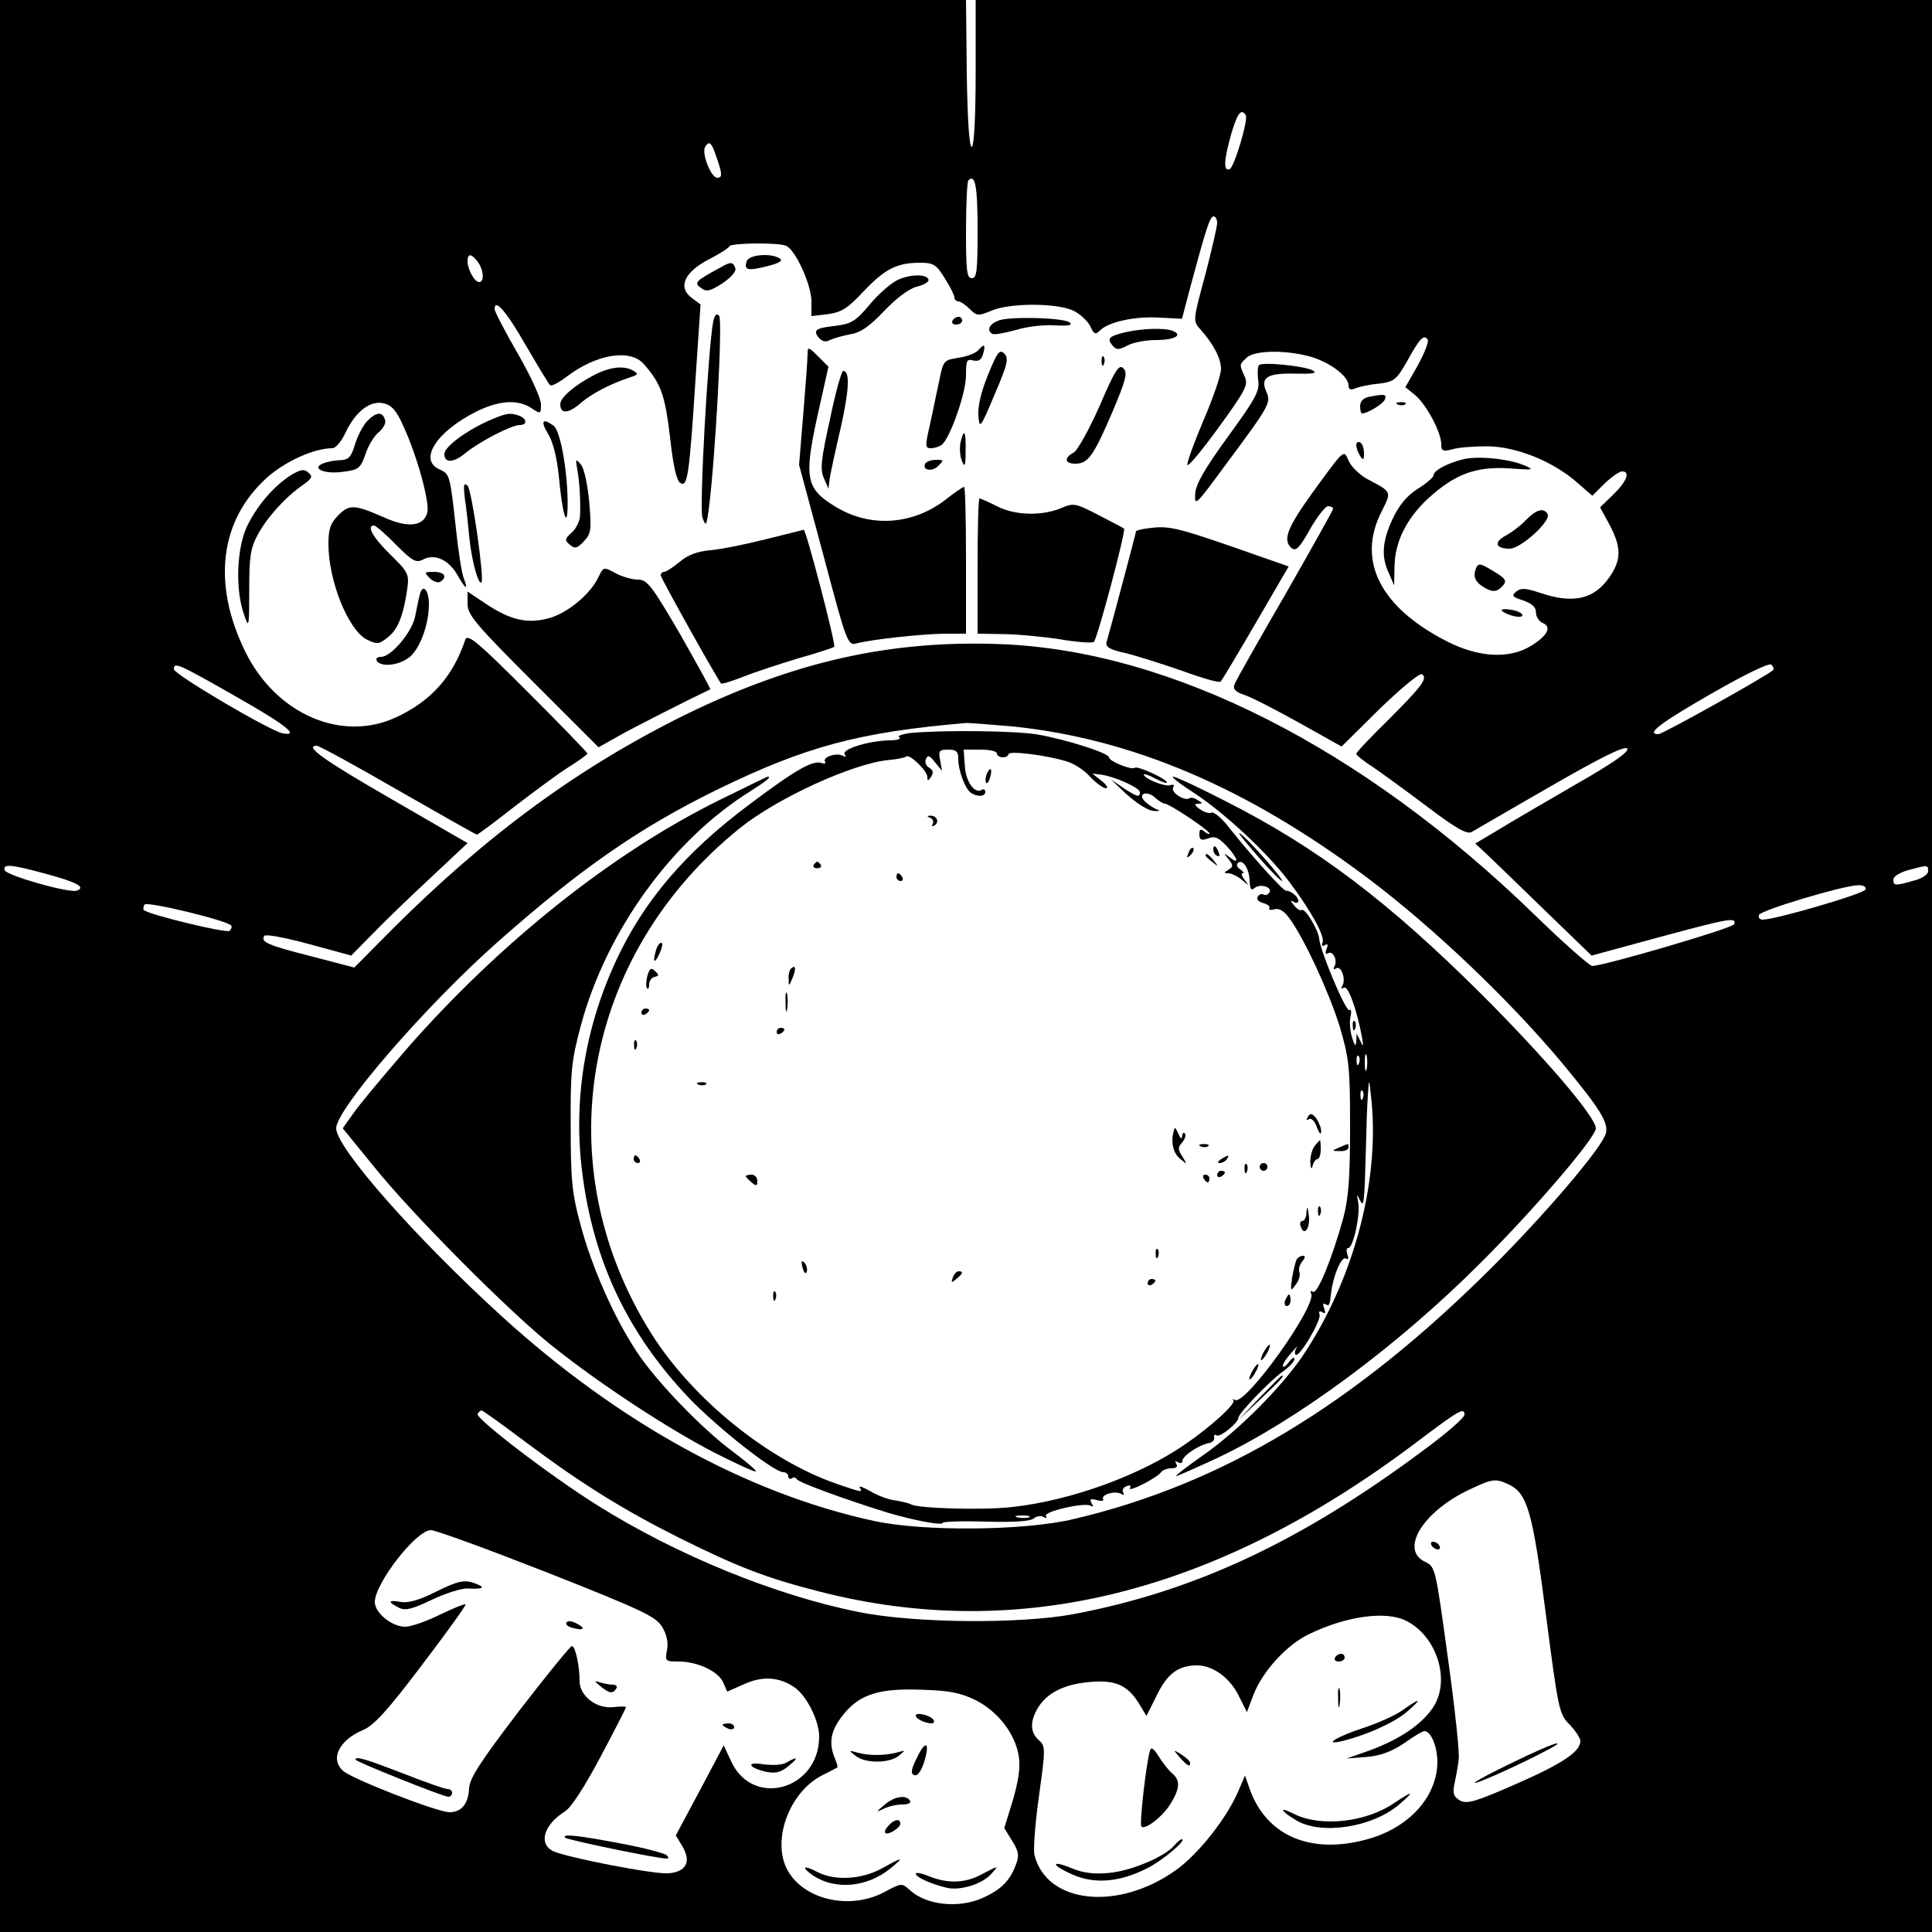 <?xml version="1.0" standalone="no"?>
<!DOCTYPE svg PUBLIC "-//W3C//DTD SVG 20010904//EN"
 "http://www.w3.org/TR/2001/REC-SVG-20010904/DTD/svg10.dtd">
<svg version="1.0" xmlns="http://www.w3.org/2000/svg"
 width="500pt" height="500pt" viewBox="0 0 500 500"
 preserveAspectRatio="xMidYMid meet">

<g transform="translate(0,500) scale(0.1,-0.1)"
fill="#000000" stroke="none">
<path d="M0 2500 l0 -2500 2500 0 2500 0 0 2500 0 2500 -1237 0 -1238 0 0
-187 c0 -115 -4 -190 -10 -193 -6 -3 -11 63 -13 188 l-2 192 -1250 0 -1250 0
0 -2500z m3224 2202 c7 -12 -30 -136 -42 -140 -16 -5 -15 21 4 90 16 54 26 69
38 50z m-1375 -94 c21 -58 22 -68 7 -68 -16 0 -41 64 -31 80 9 15 15 12 24
-12z m681 -204 c0 -104 -2 -124 -15 -124 -13 0 -15 20 -15 123 0 68 3 127 6
130 18 18 24 -15 24 -129z m620 19 c0 -9 -14 -70 -31 -135 -32 -118 -32 -119
-12 -141 34 -38 53 -75 53 -102 0 -15 -20 -74 -45 -132 -25 -59 -44 -111 -42
-116 2 -6 38 38 81 97 71 98 77 110 67 132 -14 31 -14 30 5 48 20 20 104 21
169 2 50 -16 95 -50 95 -74 0 -10 6 -12 18 -7 9 4 36 10 60 12 40 5 46 10 74
59 32 58 43 70 53 55 3 -6 -9 -36 -26 -67 l-32 -56 26 -21 c29 -25 67 -96 67
-127 0 -17 4 -19 28 -13 15 5 56 8 92 8 75 -1 170 -39 233 -95 l38 -33 32 32
c18 17 38 31 45 31 22 0 12 -26 -22 -59 l-35 -34 25 -46 c30 -57 30 -89 1
-132 -40 -60 -95 -73 -182 -43 -37 12 -49 13 -61 3 -13 -11 -10 -14 18 -23 23
-8 33 -17 33 -31 0 -11 8 -23 17 -27 25 -10 13 -33 -29 -59 -56 -35 -136 -31
-218 11 -173 88 -234 209 -170 335 27 54 28 51 -36 85 -19 10 -41 31 -48 46
-14 31 -9 36 -95 -82 -66 -92 -77 -122 -53 -143 11 -8 21 2 47 49 19 33 40 60
47 60 7 0 13 -3 13 -7 0 -3 -56 -103 -124 -222 -69 -119 -128 -223 -131 -232
-5 -12 2 -20 27 -28 18 -6 82 -39 141 -72 l109 -61 98 97 c55 53 104 94 110
90 16 -10 -1 -32 -89 -120 -45 -44 -81 -82 -81 -86 0 -3 19 -19 43 -34 23 -16
87 -62 141 -103 77 -58 103 -72 115 -65 9 5 101 59 204 118 130 75 191 105
198 98 7 -7 -33 -36 -133 -93 -79 -46 -169 -98 -201 -118 l-59 -35 29 -27 c15
-14 83 -80 150 -145 l122 -118 173 47 c185 50 202 53 196 34 -4 -10 -331 -106
-367 -108 -7 0 -75 60 -150 133 -445 432 -940 683 -1381 700 -285 11 -534 -45
-815 -182 -278 -137 -516 -312 -764 -560 l-94 -95 -111 29 c-114 29 -132 37
-122 53 3 5 52 -4 115 -21 l110 -30 53 54 c29 30 97 96 151 146 l97 91 -197
114 c-177 102 -227 138 -193 138 6 0 101 -52 210 -115 110 -63 202 -115 204
-115 3 0 47 33 98 73 51 39 114 86 140 102 27 17 48 32 48 35 0 3 -70 75 -155
160 -130 130 -155 151 -161 134 -32 -95 -88 -158 -178 -200 -141 -66 -311 7
-391 169 -87 177 -66 341 56 451 47 42 122 76 169 76 9 0 24 18 35 42 26 54
64 83 99 74 20 -5 33 -20 50 -59 36 -78 68 -196 62 -223 -9 -36 -49 -41 -110
-14 -79 35 -92 35 -120 7 -21 -21 -26 -36 -26 -75 0 -95 51 -222 99 -247 27
-13 31 -13 54 5 27 21 41 57 51 126 5 38 3 43 -44 89 -46 45 -62 75 -42 75 4
0 30 -22 56 -49 42 -42 52 -48 69 -40 30 17 66 2 89 -36 23 -41 31 -45 18 -11
-5 13 -14 70 -20 127 -15 139 -16 142 -42 154 -56 24 -9 98 95 150 59 29 107
32 142 9 24 -16 25 -16 25 10 0 15 -27 74 -60 131 -33 57 -60 109 -60 115 0
29 30 -5 81 -94 31 -53 59 -100 63 -103 3 -3 21 6 41 21 78 60 166 74 201 34
45 -51 55 -81 68 -189 8 -74 17 -114 27 -119 18 -12 23 19 39 269 l13 193 -24
18 c-35 27 -18 66 46 99 27 14 51 29 53 34 4 8 124 10 146 1 24 -9 66 -101 66
-144 l0 -38 43 5 c35 5 51 15 92 59 55 58 86 74 146 74 34 0 42 -4 64 -40 14
-22 25 -44 25 -50 0 -5 5 -10 10 -10 6 0 19 -9 30 -20 18 -18 22 -18 56 -4 49
21 173 20 214 -1 17 -9 36 -27 42 -40 9 -20 13 -22 25 -10 22 22 90 37 154 33
l58 -3 21 80 c41 152 51 185 61 185 5 0 9 -8 9 -17z m-1914 -100 c16 -21 18
-53 4 -53 -12 0 -30 33 -30 54 0 21 10 20 26 -1z m3353 -1057 c-14 -14 -286
-166 -297 -166 -34 0 5 29 139 106 89 51 148 79 153 74 5 -5 8 -12 5 -14z
m-3976 -70 c127 -72 164 -102 119 -94 -33 6 -282 153 -282 166 0 20 12 14 163
-72z m2008 -76 c309 -32 606 -158 918 -392 169 -127 368 -316 507 -483 95
-115 117 -150 110 -178 -9 -36 -157 -210 -300 -352 -355 -353 -694 -556 -1076
-646 -128 -31 -392 -33 -519 -5 -327 71 -660 254 -962 529 -224 204 -429 437
-429 487 0 50 235 321 420 484 215 190 364 293 565 392 230 112 366 149 646
173 9 0 63 -4 120 -9z m-2504 -381 c82 -22 106 -35 82 -44 -20 -7 -182 39
-187 53 -5 17 17 15 105 -9z m4873 6 c0 -8 -16 -19 -37 -24 -49 -14 -53 -14
-53 3 0 8 17 18 38 24 52 14 52 14 52 -3z m-162 -47 c-4 -11 -233 -78 -266
-78 -8 0 -12 5 -10 12 4 12 213 75 256 77 14 1 22 -4 20 -11z m-4230 -93 c3
-3 1 -9 -4 -14 -7 -7 -210 42 -222 54 -2 2 -1 8 2 14 6 9 210 -40 224 -54z
m765 -1339 c143 -107 253 -175 397 -247 151 -75 224 -103 361 -138 515 -132
1024 -5 1539 382 115 87 130 96 130 76 0 -8 -46 -48 -103 -90 -320 -239 -597
-368 -912 -427 -140 -25 -408 -23 -552 6 -216 43 -473 148 -678 277 -123 77
-316 225 -309 236 3 5 8 9 10 9 3 0 56 -38 117 -84z m2540 -107 c50 -23 63
-68 98 -339 32 -246 34 -256 61 -283 15 -16 28 -35 28 -43 0 -27 -47 -59 -169
-112 -102 -45 -124 -51 -142 -42 -17 10 -20 18 -15 43 4 18 9 46 11 62 3 17
-10 136 -28 265 -32 233 -32 235 -59 248 -67 32 -4 132 117 188 57 27 65 28
98 13z m-2486 -229 c248 -98 281 -114 297 -141 12 -20 16 -41 12 -60 -5 -28
-4 -29 30 -29 49 0 102 -25 115 -53 l11 -25 45 20 c47 21 89 18 128 -8 32 -21
65 -87 65 -128 0 -137 -170 -186 -227 -66 l-20 43 -62 -117 -62 -116 18 -30
c22 -38 9 -64 -36 -68 -35 -4 -271 42 -301 58 -37 20 -22 68 32 102 17 11 51
64 92 141 36 68 66 126 66 129 0 2 -15 2 -33 0 -43 -5 -87 29 -87 67 0 40 -11
91 -20 91 -4 0 -65 -75 -136 -167 -99 -130 -129 -175 -130 -201 -2 -41 -20
-62 -51 -62 -31 0 -252 86 -275 107 -35 31 -10 80 52 106 27 11 63 50 152 168
64 84 115 155 113 157 -2 2 -32 -10 -67 -27 -34 -17 -75 -31 -89 -31 -35 0
-79 36 -79 64 0 48 107 186 145 186 13 0 149 -50 302 -110z m2223 -125 c80
-41 115 -156 68 -225 -30 -44 -87 -82 -163 -110 l-60 -21 51 4 c36 3 64 13 97
35 25 18 49 32 53 32 17 0 33 -38 34 -78 0 -87 -66 -165 -168 -198 -151 -47
-272 0 -317 124 l-13 37 -17 -40 c-30 -70 -103 -163 -162 -205 -150 -107 -335
-87 -366 40 -3 14 2 83 12 153 17 123 17 128 -1 144 -22 20 -23 47 -2 83 24
39 67 61 134 67 67 6 99 -8 129 -58 l18 -30 27 54 c27 56 56 77 104 77 41 0
85 -32 108 -79 l21 -42 17 45 c23 60 86 129 142 156 98 48 202 62 254 35z
m-1115 -205 c59 -30 104 -89 112 -148 4 -27 -2 -64 -16 -112 l-22 -71 21 -34
c17 -27 18 -38 9 -61 -15 -41 -38 -64 -84 -85 -63 -29 -148 -20 -191 20 -20
18 -21 18 -64 -5 -93 -50 -216 -19 -255 62 -36 76 9 195 90 238 22 11 41 21
42 22 2 0 -2 14 -9 30 -14 39 -6 71 29 112 41 48 91 63 198 59 72 -2 101 -8
140 -27z"/>
<path d="M1933 4325 c-9 -24 1 -27 52 -14 32 8 42 14 33 20 -23 15 -78 10 -85
-6z"/>
<path d="M1865 4308 c-65 -35 -70 -40 -51 -53 14 -11 23 -9 56 12 23 16 36 31
33 39 -6 17 -12 17 -38 2z"/>
<path d="M2324 4276 c-17 -8 -50 -36 -73 -64 -36 -43 -48 -50 -87 -55 -53 -6
-61 -11 -45 -31 9 -10 18 -12 29 -6 10 5 33 11 53 15 26 4 49 20 87 60 31 33
65 58 84 63 18 4 32 12 31 18 -4 15 -45 15 -79 0z"/>
<path d="M1846 4169 c-13 -65 -37 -486 -28 -509 9 -23 10 -22 16 20 17 130 37
493 27 503 -7 7 -11 2 -15 -14z"/>
<path d="M2465 4170 c-3 -5 1 -10 9 -10 9 0 16 5 16 10 0 6 -4 10 -9 10 -6 0
-13 -4 -16 -10z"/>
<path d="M2583 4170 c-23 -9 -30 -25 -15 -34 5 -3 32 2 61 10 29 9 74 14 101
12 33 -2 46 0 39 7 -13 13 -158 17 -186 5z"/>
<path d="M2912 4140 c-42 -10 -48 -16 -33 -34 10 -12 16 -12 39 0 15 8 48 14
74 14 48 0 71 13 42 24 -20 8 -80 6 -122 -4z"/>
<path d="M2532 4094 c-7 -8 -30 -17 -52 -20 -38 -6 -39 -7 -50 -63 -7 -31 -17
-82 -24 -113 -12 -52 -12 -58 3 -58 9 0 21 4 27 8 21 13 64 134 64 180 0 39 2
44 19 39 14 -3 21 2 25 16 7 26 4 29 -12 11z"/>
<path d="M2090 4084 c0 -12 -5 -81 -11 -154 l-11 -133 63 -234 c61 -230 63
-234 86 -228 44 11 167 24 226 25 l57 0 0 190 c0 105 -2 190 -5 190 -3 0 -25
-15 -49 -34 -84 -64 -192 -72 -281 -19 -79 47 -85 74 -50 234 l29 130 -27 27
c-25 25 -27 25 -27 6z"/>
<path d="M2557 4030 c-18 -44 -27 -83 -25 -106 3 -35 5 -33 42 55 34 79 37 94
25 106 -12 12 -18 4 -42 -55z"/>
<path d="M2851 4064 c0 -11 3 -14 6 -6 3 7 2 16 -1 19 -3 4 -6 -2 -5 -13z"/>
<path d="M2846 3950 c-27 -61 -57 -115 -67 -121 -26 -14 -24 -29 4 -29 33 0
47 20 96 134 35 83 40 102 28 113 -11 11 -21 -4 -61 -97z"/>
<path d="M3258 4055 c-3 -4 -4 -21 -2 -38 5 -28 -6 -48 -78 -147 -61 -84 -84
-124 -85 -149 -2 -33 3 -27 78 75 116 156 119 162 106 191 -16 36 3 48 76 46
43 -1 57 1 45 8 -21 12 -131 23 -140 14z"/>
<path d="M1535 4028 c-48 -25 -85 -57 -85 -74 0 -26 21 -25 53 3 29 25 77 50
132 68 16 5 17 8 5 15 -24 15 -62 11 -105 -12z"/>
<path d="M2148 3915 c-23 -103 -26 -130 -16 -152 l12 -28 3 25 c2 14 15 74 29
134 22 99 24 146 6 146 -4 0 -20 -56 -34 -125z"/>
<path d="M3543 3973 c-15 -3 -23 -12 -23 -24 0 -10 2 -19 5 -19 14 0 55 25 59
36 5 14 0 15 -41 7z"/>
<path d="M3618 3953 c7 -3 16 -2 19 1 4 3 -2 6 -13 5 -11 0 -14 -3 -6 -6z"/>
<path d="M951 3911 c-11 -11 -25 -38 -32 -60 -10 -34 -17 -41 -38 -42 -14 0
-34 -4 -44 -8 -34 -13 3 -29 51 -22 40 5 45 9 58 46 7 22 23 48 35 57 12 11
19 24 15 33 -7 20 -22 19 -45 -4z"/>
<path d="M1260 3909 c-57 -26 -110 -66 -110 -84 0 -24 24 -23 54 2 35 29 119
73 141 73 20 0 19 16 -1 24 -24 9 -35 7 -84 -15z"/>
<path d="M1418 3878 c13 -21 23 -61 28 -108 9 -99 22 -143 23 -80 1 85 -18
194 -36 208 -29 21 -35 13 -15 -20z"/>
<path d="M2486 3856 c-3 -13 -2 -35 3 -48 8 -19 10 -15 10 25 1 52 -4 60 -13
23z"/>
<path d="M3510 3848 c0 -7 5 -20 10 -28 8 -12 10 -11 10 7 0 12 -4 25 -10 28
-5 3 -10 0 -10 -7z"/>
<path d="M3785 3811 c-40 -10 -75 -29 -75 -41 0 -5 -18 -21 -41 -35 -28 -18
-48 -42 -65 -78 -27 -58 -30 -98 -9 -142 l13 -30 1 49 c1 64 31 124 87 176 69
63 123 83 208 78 65 -5 69 -4 40 8 -41 17 -121 25 -159 15z"/>
<path d="M1494 3785 c6 -32 9 -86 7 -122 -1 -12 -10 -31 -21 -41 -19 -17 -19
-20 -5 -32 13 -11 19 -9 36 9 19 20 20 30 14 101 -4 44 -13 87 -21 97 -14 17
-15 16 -10 -12z"/>
<path d="M2395 3801 c-10 -18 17 -23 33 -7 15 15 15 16 -5 16 -12 0 -24 -4
-28 -9z"/>
<path d="M754 3771 c-46 -29 -91 -82 -116 -136 -26 -58 -29 -164 -6 -227 12
-35 13 -32 13 65 0 86 3 108 22 143 24 45 71 97 117 129 24 17 26 22 14 32
-11 10 -20 8 -44 -6z"/>
<path d="M1203 3710 c4 -25 9 -72 12 -105 6 -56 23 -120 31 -112 8 8 -25 240
-36 250 -10 9 -11 2 -7 -33z"/>
<path d="M2530 3535 l0 -175 63 -1 c34 0 100 -6 147 -13 47 -8 88 -11 91 -7 9
8 84 290 78 293 -2 2 -32 17 -66 35 -60 31 -64 32 -97 18 -50 -21 -120 -19
-166 5 -22 11 -42 20 -45 20 -3 0 -5 -79 -5 -175z"/>
<path d="M3949 3654 c-13 -14 -37 -32 -52 -40 -32 -17 -27 -34 10 -34 29 0
109 73 98 90 -10 17 -30 11 -56 -16z"/>
<path d="M2973 3633 c-18 -2 -33 -6 -33 -8 0 -4 -65 -248 -76 -286 -4 -13 7
-20 48 -29 29 -7 95 -28 147 -46 52 -19 97 -32 100 -28 3 3 44 71 91 152 l85
146 -140 49 c-150 52 -172 57 -222 50z"/>
<path d="M1980 3604 c-52 -13 -116 -26 -142 -28 -33 -3 -58 -12 -79 -30 -17
-14 -35 -26 -40 -26 -5 0 -9 -4 -9 -9 0 -7 141 -259 156 -280 2 -2 27 6 56 17
29 12 94 33 143 48 50 14 92 28 94 30 5 5 -73 304 -79 303 -3 -1 -48 -12 -100
-25z"/>
<path d="M3817 3520 c-3 -13 2 -25 16 -35 27 -19 41 -19 57 0 10 12 6 18 -22
35 -41 25 -44 25 -51 0z"/>
<path d="M1546 3501 c-22 -42 -80 -89 -126 -101 -54 -15 -98 -5 -159 35 l-51
34 0 -32 c0 -28 21 -53 170 -202 l169 -169 48 27 c36 21 188 98 241 123 2 1
-34 65 -78 143 -73 125 -85 141 -109 141 -14 0 -39 7 -55 15 -36 19 -33 20
-50 -14z"/>
<path d="M1112 3504 c9 -9 21 -13 27 -10 20 13 11 26 -16 26 -25 0 -26 -1 -11
-16z"/>
<path d="M1087 3463 c-3 -10 -8 -35 -12 -55 -6 -41 -62 -108 -89 -108 -10 0
-14 -4 -11 -10 12 -19 65 -11 90 14 25 26 45 83 45 133 0 36 -16 53 -23 26z"/>
<path d="M3887 3419 c14 -12 53 -21 53 -11 0 5 -14 12 -30 14 -17 3 -27 1 -23
-3z"/>
<path d="M2356 3103 c-22 -3 -35 -8 -29 -11 7 -4 -5 -8 -25 -8 -54 -1 -124
-23 -116 -36 4 -7 3 -8 -5 -4 -15 9 -53 -3 -46 -15 3 -5 0 -6 -8 -4 -22 9 -67
-16 -189 -108 -166 -124 -273 -250 -345 -406 -80 -174 -110 -361 -86 -547 29
-229 118 -416 277 -583 73 -76 219 -191 243 -191 7 0 13 -5 13 -11 0 -5 4 -8
9 -5 5 4 11 2 13 -2 3 -8 126 -53 236 -87 68 -20 142 -34 142 -26 0 3 50 5
111 3 73 -2 115 1 124 8 8 7 20 8 26 4 7 -4 9 -3 6 3 -7 11 101 36 116 26 6
-4 7 -1 2 7 -6 10 -3 12 13 8 12 -4 20 -2 17 2 -7 12 32 23 46 14 7 -4 9 -3 6
3 -4 6 0 14 9 17 9 3 12 2 8 -5 -3 -6 12 -1 34 10 22 11 43 25 47 31 3 5 15
10 26 10 13 0 18 4 13 12 -4 7 -3 8 4 4 7 -4 12 -3 12 3 0 13 42 41 67 46 10
1 17 8 15 15 -1 6 2 9 7 5 9 -5 56 33 56 46 0 11 81 95 113 118 17 12 32 27
32 34 0 6 -7 2 -15 -9 -8 -10 -14 -14 -15 -9 0 6 10 21 23 35 12 14 18 20 13
13 -5 -8 -6 -16 -3 -19 9 -9 67 89 62 104 -3 8 0 10 7 6 8 -5 9 -2 5 10 -4 10
-3 15 3 11 10 -6 11 -5 15 30 5 43 27 95 38 88 6 -4 8 0 4 10 -3 10 -3 17 2
17 13 0 32 86 26 118 -4 22 -4 24 4 7 11 -23 12 -11 16 135 1 47 3 108 5 135
3 48 3 48 10 -20 19 -213 -50 -463 -180 -656 -58 -84 -168 -194 -259 -257 -41
-29 -71 -52 -67 -52 4 0 53 22 109 48 206 98 465 290 677 502 139 138 300 326
300 350 0 29 -132 183 -294 345 -244 243 -428 382 -665 502 -68 35 -128 63
-135 63 -6 0 18 -19 54 -42 78 -51 188 -153 245 -228 56 -74 94 -142 88 -159
-4 -8 -1 -11 6 -7 7 5 9 1 4 -10 -4 -11 -2 -15 4 -11 13 8 26 -20 16 -35 -3
-6 -1 -8 5 -4 13 8 26 -29 16 -45 -4 -8 -3 -9 4 -5 11 6 33 -55 47 -129 4 -24
3 -26 -4 -10 l-10 20 -1 -20 c-1 -15 -4 -12 -11 10 -5 17 -7 41 -4 53 3 13 2
21 -3 18 -9 -5 -76 154 -78 185 -2 22 -36 79 -45 74 -4 -3 -13 3 -20 12 -10
12 -10 14 -1 9 6 -4 12 -3 12 3 0 10 -19 26 -32 26 -8 0 -89 90 -147 163 -18
24 -39 41 -45 39 -7 -3 -20 1 -31 9 -14 10 -15 14 -4 14 12 0 12 2 -1 9 -8 6
-18 8 -22 5 -13 -8 -49 16 -42 28 4 6 1 9 -7 6 -14 -5 -69 17 -69 28 0 2 14
-2 30 -11 17 -9 30 -13 30 -10 0 9 -77 44 -83 38 -8 -7 -67 17 -67 27 0 11
-110 46 -184 59 -57 10 -246 12 -330 4z m124 -67 c0 -31 18 -78 33 -88 17 -11
37 -10 37 3 0 5 -4 8 -9 5 -18 -12 -42 21 -44 62 l-3 42 43 0 c24 0 43 -4 43
-10 0 -5 7 -10 15 -10 8 0 15 4 15 8 0 10 96 -2 149 -18 19 -5 47 -23 62 -40
15 -16 34 -30 41 -30 7 0 2 9 -11 19 l-24 19 24 -3 c35 -5 99 -34 99 -45 0
-15 -8 -12 -43 11 l-32 22 25 -24 c37 -36 72 -59 90 -58 13 0 13 1 0 6 -8 4
-20 12 -27 19 -20 20 5 29 26 10 10 -9 21 -16 26 -16 11 0 115 -69 115 -77 0
-3 -6 -1 -13 5 -10 8 -13 6 -13 -7 0 -15 5 -17 22 -11 17 7 27 3 48 -19 29
-31 35 -51 9 -30 -17 13 -17 12 -4 -4 13 -16 13 -20 0 -28 -12 -7 -12 -9 0 -9
8 0 24 -8 35 -17 20 -17 20 -17 7 0 -7 9 -10 17 -5 17 5 0 2 4 -6 10 -8 5 -11
12 -7 16 12 13 30 -13 31 -45 1 -22 4 -27 13 -19 15 12 47 2 38 -12 -4 -6 -10
-8 -15 -5 -5 3 -12 0 -15 -6 -4 -6 2 -13 14 -16 11 -3 19 -9 16 -13 -3 -5 3
-6 14 -3 12 3 25 -5 39 -25 39 -54 101 -189 129 -278 24 -82 27 -103 27 -259
0 -132 -4 -185 -17 -235 -29 -106 -68 -201 -79 -193 -6 3 -8 2 -5 -4 18 -28
-170 -292 -197 -276 -6 3 -8 3 -4 -1 7 -9 -58 -68 -125 -114 -116 -80 -294
-145 -446 -162 -77 -9 -246 -4 -264 7 -5 3 -23 7 -40 10 -18 2 -47 13 -65 24
-18 10 -30 15 -27 9 8 -13 7 -13 -60 10 -176 61 -370 217 -477 385 -277 436
-183 982 227 1312 97 78 292 167 384 176 22 2 43 6 46 9 9 8 55 -37 55 -53 0
-11 2 -11 10 1 6 10 5 17 -5 23 -8 4 -12 14 -9 22 5 12 10 10 24 -8 l18 -22
-5 28 c-5 24 -2 27 21 27 21 0 26 -5 26 -24z m1057 -803 c-3 -10 -5 -2 -5 17
0 19 2 27 5 18 2 -10 2 -26 0 -35z m-20 15 c-3 -8 -6 -5 -6 6 -1 11 2 17 5 13
3 -3 4 -12 1 -19z m10 -90 c-3 -8 -6 -5 -6 6 -1 11 2 17 5 13 3 -3 4 -12 1
-19z m-864 -1085 c-7 -2 -21 -2 -30 0 -10 3 -4 5 12 5 17 0 24 -2 18 -5z"/>
<path d="M2553 2995 c-3 -9 -3 -18 -1 -21 3 -3 8 4 11 16 6 23 -1 27 -10 5z"/>
<path d="M2408 2883 c6 -2 9 -10 6 -15 -4 -7 -2 -8 5 -4 13 9 5 26 -12 25 -9
0 -8 -2 1 -6z"/>
<path d="M3076 2793 c-6 -14 -5 -15 5 -6 7 7 10 15 7 18 -3 3 -9 -2 -12 -12z"/>
<path d="M3140 2801 c0 -6 4 -13 10 -16 6 -3 7 1 4 9 -7 18 -14 21 -14 7z"/>
<path d="M3120 2786 c0 -2 8 -10 18 -17 15 -13 16 -12 3 4 -13 16 -21 21 -21
13z"/>
<path d="M2106 2762 c-3 -5 1 -9 9 -9 8 0 12 4 9 9 -3 4 -7 8 -9 8 -2 0 -6 -4
-9 -8z"/>
<path d="M2320 2730 c0 -5 5 -10 11 -10 5 0 7 5 4 10 -3 6 -8 10 -11 10 -2 0
-4 -4 -4 -10z"/>
<path d="M1697 2538 c-9 -31 -2 -33 11 -3 6 14 8 25 3 25 -5 0 -11 -10 -14
-22z"/>
<path d="M1675 2473 c-3 -14 -4 -28 0 -31 3 -3 5 2 5 11 0 8 6 17 14 19 12 2
12 5 1 15 -10 10 -14 7 -20 -14z"/>
<path d="M2047 2493 c-4 -3 -7 -16 -6 -27 0 -19 1 -19 10 3 10 24 8 36 -4 24z"/>
<path d="M2033 2405 c0 -22 2 -30 4 -17 2 12 2 30 0 40 -3 9 -5 -1 -4 -23z"/>
<path d="M1660 2379 c0 -5 5 -7 10 -4 6 3 10 8 10 11 0 2 -4 4 -10 4 -5 0 -10
-5 -10 -11z"/>
<path d="M2010 2329 c0 -5 5 -7 10 -4 6 3 10 8 10 11 0 2 -4 4 -10 4 -5 0 -10
-5 -10 -11z"/>
<path d="M1641 2294 c0 -11 3 -14 6 -6 3 7 2 16 -1 19 -3 4 -6 -2 -5 -13z"/>
<path d="M1808 2193 c7 -3 16 -2 19 1 4 3 -2 6 -13 5 -11 0 -14 -3 -6 -6z"/>
<path d="M3385 2110 c-5 -8 -4 -11 3 -6 6 3 15 -6 20 -21 6 -16 11 -21 11 -12
1 8 -5 23 -12 34 -11 14 -16 15 -22 5z"/>
<path d="M3040 2080 c-11 -29 -6 -61 12 -77 21 -18 21 -18 8 4 -12 18 -12 24
0 37 7 9 10 19 6 23 -3 3 -6 0 -7 -8 0 -8 -4 -6 -9 6 -5 11 -9 18 -10 15z"/>
<path d="M3403 2035 c-7 -8 -12 -27 -12 -42 1 -17 3 -21 6 -10 2 9 8 17 12 17
5 0 9 11 9 25 0 14 -1 25 -2 25 0 -1 -7 -7 -13 -15z"/>
<path d="M3108 2033 c7 -3 16 -2 19 1 4 3 -2 6 -13 5 -11 0 -14 -3 -6 -6z"/>
<path d="M3465 2030 c-19 -8 -19 -9 3 -9 12 -1 22 4 22 9 0 6 -1 10 -2 9 -2 0
-12 -4 -23 -9z"/>
<path d="M1640 2000 c0 -5 5 -10 11 -10 5 0 7 5 4 10 -3 6 -8 10 -11 10 -2 0
-4 -4 -4 -10z"/>
<path d="M3160 2000 c-9 -6 -10 -10 -3 -10 6 0 15 5 18 10 8 12 4 12 -15 0z"/>
<path d="M3221 1974 c0 -11 3 -14 6 -6 3 7 2 16 -1 19 -3 4 -6 -2 -5 -13z"/>
<path d="M3260 1980 c0 -5 5 -10 10 -10 6 0 10 5 10 10 0 6 -4 10 -10 10 -5 0
-10 -4 -10 -10z"/>
<path d="M3150 1959 c0 -5 5 -7 10 -4 6 3 10 8 10 11 0 2 -4 4 -10 4 -5 0 -10
-5 -10 -11z"/>
<path d="M1930 1956 c0 -2 7 -9 15 -16 12 -10 15 -10 15 4 0 9 -7 16 -15 16
-8 0 -15 -2 -15 -4z"/>
<path d="M3115 1950 c3 -5 8 -10 11 -10 2 0 4 5 4 10 0 6 -5 10 -11 10 -5 0
-7 -4 -4 -10z"/>
<path d="M3381 1863 c0 -13 -5 -23 -11 -23 -5 0 -7 -7 -3 -16 9 -25 25 0 20
32 -3 22 -4 24 -6 7z"/>
<path d="M3411 1864 c0 -11 3 -14 6 -6 3 7 2 16 -1 19 -3 4 -6 -2 -5 -13z"/>
<path d="M2991 1754 c0 -11 3 -14 6 -6 3 7 2 16 -1 19 -3 4 -6 -2 -5 -13z"/>
<path d="M3356 1741 c-3 -5 -8 -26 -12 -47 -5 -36 -4 -37 9 -19 8 10 13 25 10
32 -3 7 0 20 7 28 8 10 9 15 2 15 -6 0 -13 -4 -16 -9z"/>
<path d="M2077 1719 c4 -13 8 -18 11 -10 2 7 -1 18 -6 23 -8 8 -9 4 -5 -13z"/>
<path d="M2466 1694 c-5 -14 -4 -15 9 -4 17 14 19 20 6 20 -5 0 -12 -7 -15
-16z"/>
<path d="M2970 1679 c0 -5 5 -7 10 -4 6 3 10 8 10 11 0 2 -4 4 -10 4 -5 0 -10
-5 -10 -11z"/>
<path d="M2001 1644 c0 -11 3 -14 6 -6 3 7 2 16 -1 19 -3 4 -6 -2 -5 -13z"/>
<path d="M3326 1635 c-3 -8 -1 -15 4 -15 6 0 10 7 10 15 0 8 -2 15 -4 15 -2 0
-6 -7 -10 -15z"/>
<path d="M3270 1500 c-6 -11 -8 -20 -6 -20 3 0 10 9 16 20 6 11 8 20 6 20 -3
0 -10 -9 -16 -20z"/>
<path d="M3240 1450 c-6 -11 -8 -20 -6 -20 3 0 10 9 16 20 6 11 8 20 6 20 -3
0 -10 -9 -16 -20z"/>
<path d="M1865 2931 c-279 -137 -571 -370 -812 -645 -62 -72 -125 -147 -139
-168 l-27 -38 79 -97 c99 -124 353 -379 464 -467 124 -99 300 -214 418 -275
57 -29 105 -51 108 -49 2 3 -25 25 -59 51 -78 57 -200 183 -250 260 -58 88
-115 217 -144 325 -23 84 -26 118 -26 257 -1 143 2 170 26 260 66 246 237 482
440 608 41 26 54 37 44 37 -2 0 -57 -27 -122 -59z"/>
<path d="M3237 2805 c28 -33 61 -69 74 -80 33 -29 -53 74 -92 110 -21 19 -14
7 18 -30z"/>
<path d="M3501 2344 c0 -11 3 -14 6 -6 3 7 2 16 -1 19 -3 4 -6 -2 -5 -13z"/>
<path d="M3260 1383 l-55 -58 58 55 c53 50 62 60 54 60 -1 0 -27 -26 -57 -57z"/>
<path d="M3705 1000 c3 -5 11 -10 16 -10 6 0 7 5 4 10 -3 6 -11 10 -16 10 -6
0 -7 -4 -4 -10z"/>
<path d="M3905 434 c-60 -29 -99 -51 -86 -48 35 9 228 102 211 102 -8 1 -64
-24 -125 -54z"/>
<path d="M1125 879 c-40 -20 -69 -28 -87 -25 -33 6 -36 1 -7 -14 16 -9 33 -6
87 20 36 17 78 30 92 29 39 -2 47 2 25 11 -31 13 -46 11 -110 -21z"/>
<path d="M1466 801 c-3 -5 4 -11 16 -14 30 -8 35 -1 9 12 -11 6 -22 7 -25 2z"/>
<path d="M1554 636 c23 -19 32 -20 41 -6 3 6 0 10 -9 10 -8 0 -23 3 -33 6 -16
5 -16 4 1 -10z"/>
<path d="M1870 536 c0 -2 7 -6 15 -10 8 -3 15 -1 15 4 0 6 -7 10 -15 10 -8 0
-15 -2 -15 -4z"/>
<path d="M920 446 c0 -5 227 -96 240 -96 6 0 10 5 10 10 0 6 -5 10 -12 10 -7
0 -58 18 -114 40 -96 37 -124 46 -124 36z"/>
<path d="M2036 439 c-10 -7 -35 -8 -60 -5 -48 8 -39 -10 10 -20 22 -4 36 0 54
15 27 22 26 27 -4 10z"/>
<path d="M1463 244 c6 -6 239 -54 262 -54 6 0 6 3 0 9 -6 5 -59 19 -118 30
-110 21 -155 26 -144 15z"/>
<path d="M3455 710 c-3 -5 1 -10 9 -10 9 0 16 5 16 10 0 6 -4 10 -9 10 -6 0
-13 -4 -16 -10z"/>
<path d="M3463 605 c0 -22 2 -30 4 -17 2 12 2 30 0 40 -3 9 -5 -1 -4 -23z"/>
<path d="M3631 575 c-19 -14 -64 -34 -100 -46 -69 -22 -110 -47 -58 -35 62 15
134 47 167 75 42 36 38 39 -9 6z"/>
<path d="M2976 469 c-9 -29 -28 -190 -22 -196 9 -10 56 26 76 60 24 39 25 60
3 78 -9 8 -24 27 -34 43 -13 21 -20 26 -23 15z"/>
<path d="M3054 451 c20 -22 26 -25 26 -13 0 4 -10 13 -22 21 -23 14 -23 14 -4
-8z"/>
<path d="M3610 335 c-75 -52 -193 -64 -262 -29 -39 20 -35 8 5 -16 64 -40 198
-20 268 40 41 35 37 37 -11 5z"/>
<path d="M3039 224 c-24 -29 -112 -66 -168 -71 -39 -4 -68 0 -95 11 -57 24
-58 10 -1 -15 58 -26 123 -20 194 16 40 20 105 75 89 75 -3 0 -11 -7 -19 -16z"/>
<path d="M2370 560 c0 -8 24 -20 41 -20 6 0 8 4 5 9 -8 12 -46 21 -46 11z"/>
<path d="M2374 453 c-16 -32 -18 -43 -8 -47 8 -3 17 9 24 29 18 54 7 66 -16
18z"/>
<path d="M2214 456 c25 -20 87 -20 112 0 18 15 18 15 -3 9 -32 -9 -74 -9 -103
-1 -24 7 -24 6 -6 -8z"/>
<path d="M2289 329 c-23 -19 -23 -20 -2 -10 12 6 33 11 48 11 15 0 24 4 20 10
-10 16 -41 11 -66 -11z"/>
<path d="M2302 278 c-19 -19 -14 -30 8 -18 11 6 20 15 20 20 0 14 -14 12 -28
-2z"/>
<path d="M2281 164 c-51 -28 -121 -32 -165 -9 -38 20 -44 13 -10 -10 58 -37
139 -29 199 20 37 31 32 30 -24 -1z"/>
<path d="M2540 149 c-42 -23 -88 -24 -135 -5 -19 8 -35 11 -35 7 0 -9 39 -27
82 -37 34 -7 90 10 113 36 21 23 21 23 -25 -1z"/>
</g>
</svg>
